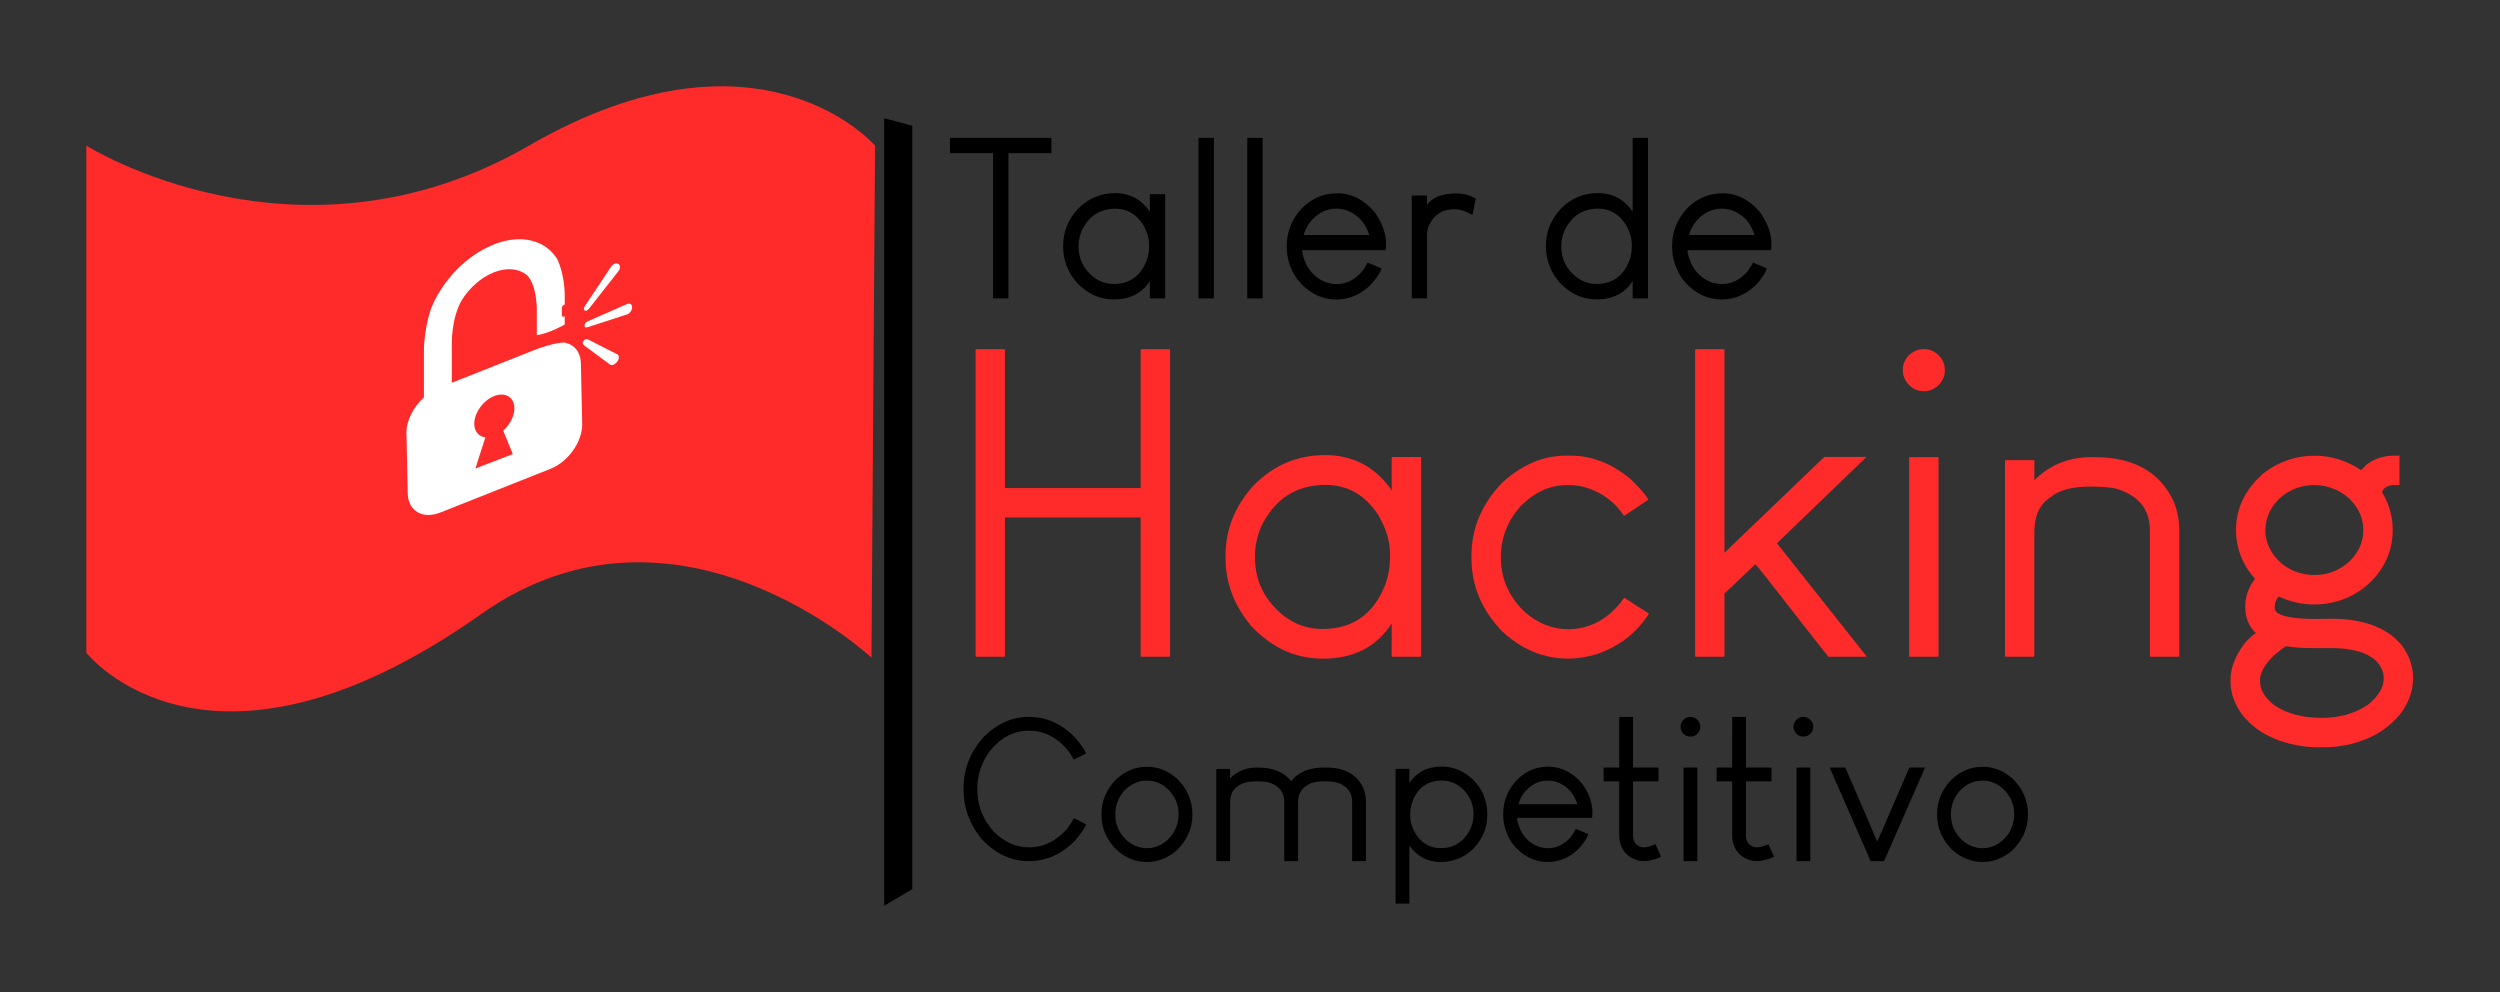 <?xml version="1.0" encoding="UTF-8" standalone="no"?>
<svg
   xmlns:dc="http://purl.org/dc/elements/1.1/"
   xmlns:cc="http://creativecommons.org/ns#"
   xmlns:rdf="http://www.w3.org/1999/02/22-rdf-syntax-ns#"
   xmlns:svg="http://www.w3.org/2000/svg"
   xmlns="http://www.w3.org/2000/svg"
   xmlns:sodipodi="http://sodipodi.sourceforge.net/DTD/sodipodi-0.dtd"
   xmlns:inkscape="http://www.inkscape.org/namespaces/inkscape"
   width="144.806mm"
   height="57.464mm"
   viewBox="0 0 144.806 57.464"
   version="1.1"
   id="svg3537"
   inkscape:version="1.0.2 (e86c870879, 2021-01-15)"
   sodipodi:docname="banner.svg">
  <rect x="0" y="0" width="144.806" height="57.464" fill="#333333" stroke="none"/>
  <defs
     id="defs3531" />
  <sodipodi:namedview
     id="base"
     pagecolor="#ffffff"
     bordercolor="#666666"
     borderopacity="1.0"
     inkscape:pageopacity="0.0"
     inkscape:pageshadow="2"
     inkscape:zoom="1.7212808"
     inkscape:cx="273.6498"
     inkscape:cy="108.59347"
     inkscape:document-units="mm"
     inkscape:current-layer="layer1"
     inkscape:document-rotation="0"
     showgrid="false"
     fit-margin-top="5"
     fit-margin-left="5"
     fit-margin-right="5"
     fit-margin-bottom="5"
     inkscape:window-width="1462"
     inkscape:window-height="1010"
     inkscape:window-x="49"
     inkscape:window-y="38"
     inkscape:window-maximized="0" />
  <g
     inkscape:label="Layer 1"
     inkscape:groupmode="layer"
     id="layer1"
     transform="translate(-33.43,-119.435)">
    <path
       style="fill:#000000;stroke:none;stroke-width:0.265px;stroke-linecap:butt;stroke-linejoin:miter;stroke-opacity:1"
       d="m 84.644,171.899 v -45.616 l 1.629,0.436 v 44.215 z"
       id="path835"
       sodipodi:nodetypes="ccccc" />
    <path
       style="fill:#ff2a2a;stroke:none;stroke-width:0.265px;stroke-linecap:butt;stroke-linejoin:miter;stroke-opacity:1"
       d="m 84.115,127.87 c 0,0 -6.658,-7.73 -20.046,0 -13.388,7.73 -25.639,0 -25.639,0 v 29.371 c 0,0 6.998,8.97 22.869,-2.236 11.328,-7.999 22.608,2.522 22.608,2.522 z"
       id="path837"
       sodipodi:nodetypes="csccscc" />
    <g
       id="g1002"
       style="fill:#000000"
       transform="matrix(2.008,0,0,2.008,-168.77,57.276)">
      <path
         d="m 128.103,34.932 h 2.92 l 0.003,0.003 v 0.437 l -0.003,0.003 h -1.237 v 4.185 l -0.003,0.003 h -0.437 l -0.003,-0.003 v -4.185 h -1.24 l -0.003,-0.003 v -0.437 z"
         style="font-style:normal;font-variant:normal;font-weight:normal;font-stretch:normal;font-size:15.522px;line-height:0.85;font-family:'Louis George Café';-inkscape-font-specification:'Louis George Café';fill:#000000;fill-opacity:1;stroke:none;stroke-width:0.11"
         id="path851" />
      <path
         d="m 132.861,36.527 q 0.623,0 0.993,0.513 l 0.009,0.019 h 0.003 v -0.494 l 0.006,-0.009 h 0.427 l 0.009,0.009 v 2.99 l -0.009,0.009 h -0.427 l -0.006,-0.009 v -0.487 h -0.003 q -0.342,0.525 -1.031,0.525 v -0.003 l -0.006,0.003 q -0.614,0 -1.076,-0.494 -0.386,-0.462 -0.386,-1.019 v -0.038 q 0,-0.595 0.427,-1.063 0.449,-0.452 1.069,-0.452 z m -1.053,1.522 v 0.016 q 0,0.528 0.424,0.876 0.266,0.206 0.592,0.206 0.686,0 0.949,-0.674 0.07,-0.196 0.07,-0.392 v -0.07 q 0,-0.275 -0.174,-0.576 -0.297,-0.459 -0.794,-0.459 -0.671,0 -0.974,0.633 -0.092,0.225 -0.092,0.44 z"
         style="font-style:normal;font-variant:normal;font-weight:normal;font-stretch:normal;font-size:15.522px;line-height:0.85;font-family:'Louis George Café';-inkscape-font-specification:'Louis George Café';fill:#000000;fill-opacity:1;stroke:none;stroke-width:0.11"
         id="path853" />
      <path
         d="m 135.272,34.932 h 0.437 l 0.003,0.003 v 4.625 l -0.003,0.003 h -0.437 l -0.003,-0.003 v -4.625 z"
         style="font-style:normal;font-variant:normal;font-weight:normal;font-stretch:normal;font-size:15.522px;line-height:0.85;font-family:'Louis George Café';-inkscape-font-specification:'Louis George Café';fill:#000000;fill-opacity:1;stroke:none;stroke-width:0.11"
         id="path855" />
      <path
         d="m 136.679,34.932 h 0.437 l 0.003,0.003 v 4.625 l -0.003,0.003 h -0.437 l -0.003,-0.003 v -4.625 z"
         style="font-style:normal;font-variant:normal;font-weight:normal;font-stretch:normal;font-size:15.522px;line-height:0.85;font-family:'Louis George Café';-inkscape-font-specification:'Louis George Café';fill:#000000;fill-opacity:1;stroke:none;stroke-width:0.11"
         id="path857" />
      <path
         d="m 139.255,36.53 q 0.652,0 1.117,0.576 0.307,0.452 0.307,0.883 v 0.038 q 0,0.146 -0.019,0.146 h -2.401 q 0,0.152 0.127,0.427 0.19,0.354 0.547,0.494 0.174,0.057 0.313,0.057 0.433,0 0.75,-0.376 0.111,-0.152 0.146,-0.244 h 0.006 q 0.256,0.101 0.402,0.171 -0.07,0.199 -0.31,0.465 -0.437,0.427 -0.99,0.427 -0.661,0 -1.129,-0.579 -0.307,-0.44 -0.307,-0.933 v -0.028 q 0,-0.633 0.452,-1.107 0.424,-0.414 0.99,-0.414 z m -0.952,1.205 h 1.892 q -0.133,-0.414 -0.449,-0.611 -0.231,-0.149 -0.503,-0.149 -0.462,0 -0.788,0.43 -0.101,0.149 -0.152,0.329 z"
         style="font-style:normal;font-variant:normal;font-weight:normal;font-stretch:normal;font-size:15.522px;line-height:0.85;font-family:'Louis George Café';-inkscape-font-specification:'Louis George Café';fill:#000000;fill-opacity:1;stroke:none;stroke-width:0.11"
         id="path859" />
      <path
         d="m 142.681,36.536 q 0.339,0 0.588,0.149 l -0.098,0.471 h -0.003 q -0.282,-0.165 -0.519,-0.165 -0.528,0 -0.74,0.487 -0.047,0.117 -0.047,0.24 v 1.835 l -0.009,0.009 h -0.424 l -0.009,-0.009 v -2.948 l 0.009,-0.009 h 0.424 l 0.009,0.009 v 0.256 h 0.003 q 0.139,-0.193 0.408,-0.272 0.209,-0.054 0.408,-0.054 z"
         style="font-style:normal;font-variant:normal;font-weight:normal;font-stretch:normal;font-size:15.522px;line-height:0.85;font-family:'Louis George Café';-inkscape-font-specification:'Louis George Café';fill:#000000;fill-opacity:1;stroke:none;stroke-width:0.11"
         id="path861" />
      <path
         d="m 147.799,34.932 h 0.427 l 0.009,0.009 v 4.616 l -0.009,0.006 h -0.427 l -0.006,-0.006 V 39.067 h -0.003 q -0.342,0.525 -1.031,0.525 v -0.003 l -0.006,0.003 q -0.614,0 -1.076,-0.494 -0.386,-0.462 -0.386,-1.019 v -0.038 q 0,-0.595 0.427,-1.063 0.449,-0.452 1.069,-0.452 0.623,0 0.993,0.513 l 0.009,0.019 h 0.003 v -2.116 z m -2.066,3.116 v 0.016 q 0,0.528 0.424,0.876 0.266,0.206 0.592,0.206 0.686,0 0.949,-0.674 0.07,-0.196 0.07,-0.392 v -0.07 q 0,-0.275 -0.174,-0.576 -0.297,-0.459 -0.794,-0.459 -0.671,0 -0.974,0.633 -0.092,0.225 -0.092,0.44 z"
         style="font-style:normal;font-variant:normal;font-weight:normal;font-stretch:normal;font-size:15.522px;line-height:0.85;font-family:'Louis George Café';-inkscape-font-specification:'Louis George Café';fill:#000000;fill-opacity:1;stroke:none;stroke-width:0.11"
         id="path863" />
      <path
         d="m 150.371,36.53 q 0.652,0 1.117,0.576 0.307,0.452 0.307,0.883 v 0.038 q 0,0.146 -0.019,0.146 h -2.401 q 0,0.152 0.127,0.427 0.19,0.354 0.547,0.494 0.174,0.057 0.313,0.057 0.433,0 0.75,-0.376 0.111,-0.152 0.146,-0.244 h 0.006 q 0.256,0.101 0.402,0.171 -0.07,0.199 -0.31,0.465 -0.437,0.427 -0.99,0.427 -0.661,0 -1.129,-0.579 -0.307,-0.44 -0.307,-0.933 v -0.028 q 0,-0.633 0.452,-1.107 0.424,-0.414 0.99,-0.414 z m -0.952,1.205 h 1.892 q -0.133,-0.414 -0.449,-0.611 -0.231,-0.149 -0.503,-0.149 -0.462,0 -0.788,0.43 -0.101,0.149 -0.152,0.329 z"
         style="font-style:normal;font-variant:normal;font-weight:normal;font-stretch:normal;font-size:15.522px;line-height:0.85;font-family:'Louis George Café';-inkscape-font-specification:'Louis George Café';fill:#000000;fill-opacity:1;stroke:none;stroke-width:0.11"
         id="path865" />
    </g>
    <g
       id="g947"
       style="fill:#ff2a2a;fill-opacity:1"
       transform="matrix(1.503,0,0,1.503,-36.789,73.798)">
      <path
         d="m 84.339,43.821 h 1.085 l 0.024,0.024 V 49.172 h 5.23 v -5.327 l 0.016,-0.024 h 1.093 l 0.024,0.024 v 11.804 l -0.024,0.024 h -1.093 l -0.016,-0.024 v -5.343 h -5.23 v 5.343 l -0.024,0.024 h -1.085 l -0.024,-0.024 V 43.845 Z"
         style="font-style:normal;font-variant:normal;font-weight:normal;font-stretch:normal;font-size:16.581px;line-height:0.85;font-family:'Louis George Café';-inkscape-font-specification:'Louis George Café';fill:#ff2a2a;fill-opacity:1;stroke:none;stroke-width:0.265"
         id="path867" />
      <path
         d="m 97.778,47.901 q 1.595,0 2.542,1.312 l 0.024,0.049 h 0.008 v -1.263 l 0.016,-0.024 h 1.093 l 0.024,0.024 v 7.651 l -0.024,0.024 h -1.093 l -0.016,-0.024 v -1.247 h -0.008 q -0.874,1.344 -2.639,1.344 v -0.008 l -0.016,0.008 q -1.571,0 -2.753,-1.263 -0.988,-1.182 -0.988,-2.607 v -0.097 q 0,-1.522 1.093,-2.72 1.15,-1.158 2.736,-1.158 z m -2.696,3.894 v 0.04 q 0,1.352 1.085,2.243 0.68,0.526 1.514,0.526 1.757,0 2.429,-1.724 0.178,-0.502 0.178,-1.004 v -0.178 q 0,-0.704 -0.445,-1.473 -0.761,-1.174 -2.032,-1.174 -1.716,0 -2.494,1.619 -0.235,0.575 -0.235,1.125 z"
         style="font-style:normal;font-variant:normal;font-weight:normal;font-stretch:normal;font-size:16.581px;line-height:0.85;font-family:'Louis George Café';-inkscape-font-specification:'Louis George Café';fill:#ff2a2a;fill-opacity:1;stroke:none;stroke-width:0.265"
         id="path869" />
      <path
         d="m 107.056,47.925 h 0.21 q 1.19,0 2.283,0.891 0.526,0.51 0.696,0.802 l -0.939,0.631 q -0.502,-0.777 -1.425,-1.085 -0.332,-0.105 -0.664,-0.105 h -0.13 q -0.972,0 -1.789,0.834 -0.737,0.85 -0.737,1.935 v 0.04 q 0,1.158 0.874,2.04 0.777,0.704 1.724,0.704 1.182,0 2.032,-1.044 l 0.121,-0.17 0.955,0.615 q -0.704,1.101 -1.992,1.554 -0.583,0.178 -1.117,0.178 -1.409,0 -2.534,-1.036 -1.198,-1.231 -1.198,-2.834 v -0.089 q 0,-1.595 1.19,-2.826 1.142,-1.036 2.437,-1.036 z"
         style="font-style:normal;font-variant:normal;font-weight:normal;font-stretch:normal;font-size:16.581px;line-height:0.85;font-family:'Louis George Café';-inkscape-font-specification:'Louis George Café';fill:#ff2a2a;fill-opacity:1;stroke:none;stroke-width:0.265"
         id="path871" />
      <path
         d="m 112.067,43.821 h 1.085 l 0.024,0.024 v 7.821 l 3.846,-3.692 h 1.611 v 0.016 l -3.433,3.311 3.457,4.364 -0.008,0.008 h -1.465 q -0.081,-0.081 -2.445,-3.117 l -0.372,-0.453 q -1.174,1.133 -1.19,1.133 v 2.413 l -0.024,0.024 h -1.085 l -0.024,-0.024 V 43.845 Z"
         style="font-style:normal;font-variant:normal;font-weight:normal;font-stretch:normal;font-size:16.581px;line-height:0.85;font-family:'Louis George Café';-inkscape-font-specification:'Louis George Café';fill:#ff2a2a;fill-opacity:1;stroke:none;stroke-width:0.265"
         id="path873" />
      <path
         d="m 120.301,47.982 h 1.117 l 0.008,0.008 v 7.675 l -0.008,0.008 h -1.117 l -0.008,-0.008 v -7.675 z m 0.526,-4.161 h 0.065 q 0.3,0 0.567,0.259 0.21,0.251 0.21,0.526 v 0.04 q 0,0.348 -0.291,0.607 -0.235,0.186 -0.494,0.186 h -0.049 q -0.356,0 -0.615,-0.316 -0.17,-0.227 -0.17,-0.461 v -0.065 q 0,-0.308 0.259,-0.567 0.251,-0.21 0.518,-0.21 z"
         style="font-style:normal;font-variant:normal;font-weight:normal;font-stretch:normal;font-size:16.581px;line-height:0.85;font-family:'Louis George Café';-inkscape-font-specification:'Louis George Café';fill:#ff2a2a;fill-opacity:1;stroke:none;stroke-width:0.265"
         id="path875" />
      <path
         d="m 127.304,47.982 h 0.138 q 2.275,0 3.06,1.741 0.202,0.518 0.202,1.085 v 4.841 l -0.024,0.024 h -1.093 l -0.016,-0.024 v -4.841 q 0,-1.19 -1.222,-1.587 -0.283,-0.105 -1.109,-0.105 -1.012,0 -1.514,0.421 -0.607,0.397 -0.607,1.336 v 4.777 l -0.024,0.024 h -1.085 l -0.024,-0.024 V 48.12 l 0.024,-0.024 h 1.085 l 0.024,0.024 v 0.753 q 0.891,-0.891 2.186,-0.891 z"
         style="font-style:normal;font-variant:normal;font-weight:normal;font-stretch:normal;font-size:16.581px;line-height:0.85;font-family:'Louis George Café';-inkscape-font-specification:'Louis George Café';fill:#ff2a2a;fill-opacity:1;stroke:none;stroke-width:0.265"
         id="path877" />
      <path
         d="m 134.024,50.759 v 0.073 q 0,0.51 0.372,0.996 0.194,0.219 0.3,0.291 0.542,0.405 1.222,0.405 0.737,0 1.312,-0.494 0.567,-0.534 0.567,-1.239 0,-0.656 -0.51,-1.182 -0.267,-0.251 -0.567,-0.381 -0.397,-0.17 -0.793,-0.17 h -0.041 q -0.534,0 -1.028,0.291 -0.146,0.081 -0.372,0.308 -0.235,0.259 -0.324,0.486 -0.138,0.316 -0.138,0.615 z m -0.21,5.829 v 0.016 q 0,0.518 0.567,0.947 0.712,0.478 1.813,0.478 1.004,0 1.724,-0.47 0.13,-0.081 0.316,-0.275 0.348,-0.389 0.348,-0.769 v -0.024 q 0,-0.372 -0.316,-0.68 -0.243,-0.219 -0.64,-0.34 -0.502,-0.13 -0.963,-0.13 h -0.769 q -0.607,0 -1.077,-0.073 -0.202,0.121 -0.518,0.405 -0.486,0.502 -0.486,0.915 z m 2.089,-8.663 q 0.98,0 1.805,0.559 0.178,-0.194 0.275,-0.259 0.291,-0.194 0.542,-0.243 0.21,-0.057 0.405,-0.057 h 0.251 l 0.008,0.008 v 1.117 l -0.008,0.008 h -0.202 q -0.251,0 -0.389,0.146 -0.065,0.081 -0.065,0.146 0.138,0.21 0.259,0.551 0.146,0.445 0.146,0.891 0,1.093 -0.793,1.943 -0.332,0.316 -0.494,0.405 -0.235,0.162 -0.542,0.291 -0.575,0.227 -1.166,0.227 h -0.049 q -0.688,0 -1.352,-0.308 -0.154,0.186 -0.154,0.397 0,0.194 0.121,0.243 0.324,0.227 1.49,0.227 l 0.567,-0.008 q 1.579,0 2.445,0.737 0.227,0.219 0.316,0.34 0.397,0.575 0.397,1.222 0,0.648 -0.421,1.271 -0.097,0.154 -0.372,0.421 -0.291,0.259 -0.47,0.364 -0.227,0.146 -0.494,0.259 -0.34,0.138 -0.648,0.219 -0.559,0.121 -0.98,0.121 h -0.275 q -0.712,0 -1.482,-0.251 -0.381,-0.146 -0.68,-0.324 -0.21,-0.13 -0.453,-0.34 -0.219,-0.219 -0.316,-0.348 -0.445,-0.623 -0.445,-1.263 v -0.089 q 0,-0.656 0.526,-1.368 0.202,-0.243 0.397,-0.381 l 0.049,-0.04 q -0.405,-0.389 -0.405,-1.004 v -0.024 q 0,-0.559 0.356,-1.036 0.016,-0.016 0.016,-0.032 -0.178,-0.194 -0.316,-0.413 -0.413,-0.688 -0.413,-1.457 0,-1.052 0.745,-1.886 0.275,-0.283 0.364,-0.34 0.251,-0.186 0.526,-0.324 0.672,-0.316 1.376,-0.316 z"
         style="font-style:normal;font-variant:normal;font-weight:normal;font-stretch:normal;font-size:16.581px;line-height:0.85;font-family:'Louis George Café';-inkscape-font-specification:'Louis George Café';fill:#ff2a2a;fill-opacity:1;stroke:none;stroke-width:0.265"
         id="path879" />
    </g>
    <g
       id="g992"
       style="fill:#000000"
       transform="matrix(0.911,0,0,0.911,13.191,107.121)">
      <path
         d="m 87.612,59.101 h 0.075 q 1.59,0 2.874,1.296 0.57,0.676 0.708,1.027 -0.751,0.388 -0.776,0.388 -0.163,-0.313 -0.426,-0.651 Q 89.021,59.977 87.668,59.977 h -0.038 q -1.415,0 -2.461,1.265 -0.814,1.096 -0.814,2.411 v 0.063 q 0,1.528 1.058,2.692 0.983,0.983 2.248,0.983 1.384,0 2.436,-1.221 0.257,-0.351 0.407,-0.639 l 0.77,0.401 q -0.144,0.376 -0.758,1.09 -1.265,1.246 -2.88,1.246 -1.722,0 -3.037,-1.44 -1.121,-1.396 -1.121,-3.112 v -0.063 q 0,-1.885 1.315,-3.312 1.259,-1.24 2.818,-1.24 z"
         style="font-style:normal;font-variant:normal;font-weight:normal;font-stretch:normal;font-size:10.583px;line-height:0.85;font-family:'Louis George Café';-inkscape-font-specification:'Louis George Café';fill:#000000;fill-opacity:1;stroke:none;stroke-width:0.321"
         id="path881" />
      <path
         d="m 95.057,62.275 h 0.163 q 0.964,0 1.828,0.745 0.983,0.958 0.983,2.279 0,1.34 -1.033,2.317 -0.852,0.708 -1.86,0.708 -1.083,0 -1.96,-0.801 -0.927,-0.958 -0.927,-2.192 v -0.075 q 0,-1.227 0.92,-2.179 0.883,-0.801 1.885,-0.801 z m -1.929,3.018 v 0.031 q 0,0.883 0.664,1.565 0.607,0.557 1.346,0.557 0.945,0 1.615,-0.864 0.401,-0.614 0.401,-1.29 0,-0.945 -0.714,-1.634 -0.582,-0.507 -1.265,-0.507 h -0.094 q -0.745,0 -1.39,0.645 -0.564,0.657 -0.564,1.497 z"
         style="font-style:normal;font-variant:normal;font-weight:normal;font-stretch:normal;font-size:10.583px;line-height:0.85;font-family:'Louis George Café';-inkscape-font-specification:'Louis George Café';fill:#000000;fill-opacity:1;stroke:none;stroke-width:0.321"
         id="path883" />
      <path
         d="m 102.12,62.319 h 0.106 q 1.39,0 2.085,0.858 0.689,-0.858 2.06,-0.858 h 0.175 q 1.684,0 2.317,1.227 0.2,0.438 0.2,0.902 v 3.801 l -0.013,0.019 h -0.845 l -0.019,-0.019 v -3.788 q 0,-0.751 -0.751,-1.115 -0.369,-0.15 -0.852,-0.15 h -0.213 q -1.177,0 -1.528,0.795 -0.094,0.219 -0.094,0.582 v 3.676 l -0.019,0.019 h -0.845 l -0.013,-0.019 v -3.744 q 0,-0.92 -0.945,-1.227 -0.219,-0.081 -0.858,-0.081 -0.783,0 -1.171,0.326 -0.47,0.307 -0.47,1.033 v 3.694 l -0.019,0.019 h -0.839 l -0.019,-0.019 v -5.823 l 0.019,-0.019 h 0.839 l 0.019,0.019 v 0.582 q 0.689,-0.689 1.691,-0.689 z"
         style="font-style:normal;font-variant:normal;font-weight:normal;font-stretch:normal;font-size:10.583px;line-height:0.85;font-family:'Louis George Café';-inkscape-font-specification:'Louis George Café';fill:#000000;fill-opacity:1;stroke:none;stroke-width:0.321"
         id="path885" />
      <path
         d="m 113.867,62.257 0.006,0.013 h 0.013 l 0.006,-0.013 q 1.083,0 1.96,0.808 0.457,0.476 0.639,0.889 0.288,0.657 0.288,1.265 v 0.138 q 0,1.152 -0.87,2.11 -0.889,0.858 -2.091,0.858 -1.234,0 -1.966,-1.014 l -0.019,-0.031 h -0.006 v 3.669 l -0.019,0.019 h -0.839 l -0.019,-0.019 v -8.535 l 0.019,-0.013 h 0.839 l 0.019,0.013 v 0.889 q 0.695,-1.046 2.041,-1.046 z m -1.991,3.037 v 0.063 q 0,0.764 0.551,1.453 0.557,0.632 1.378,0.632 1.252,0 1.866,-1.146 0.232,-0.482 0.232,-0.964 v -0.094 q 0,-0.858 -0.664,-1.54 -0.589,-0.551 -1.34,-0.551 -1.359,0 -1.872,1.309 -0.15,0.401 -0.15,0.839 z"
         style="font-style:normal;font-variant:normal;font-weight:normal;font-stretch:normal;font-size:10.583px;line-height:0.85;font-family:'Louis George Café';-inkscape-font-specification:'Louis George Café';fill:#000000;fill-opacity:1;stroke:none;stroke-width:0.321"
         id="path887" />
      <path
         d="m 120.648,62.263 q 1.29,0 2.21,1.14 0.607,0.895 0.607,1.747 v 0.075 q 0,0.288 -0.038,0.288 h -4.753 q 0,0.301 0.25,0.845 0.376,0.701 1.083,0.977 0.344,0.113 0.62,0.113 0.858,0 1.484,-0.745 0.219,-0.301 0.288,-0.482 h 0.013 q 0.507,0.2 0.795,0.338 -0.138,0.394 -0.614,0.92 -0.864,0.845 -1.96,0.845 -1.309,0 -2.235,-1.146 -0.607,-0.87 -0.607,-1.847 v -0.056 q 0,-1.252 0.895,-2.192 0.839,-0.82 1.96,-0.82 z m -1.885,2.386 h 3.744 q -0.263,-0.82 -0.889,-1.208 -0.457,-0.294 -0.996,-0.294 -0.914,0 -1.559,0.852 -0.2,0.294 -0.301,0.651 z"
         style="font-style:normal;font-variant:normal;font-weight:normal;font-stretch:normal;font-size:10.583px;line-height:0.85;font-family:'Louis George Café';-inkscape-font-specification:'Louis George Café';fill:#000000;fill-opacity:1;stroke:none;stroke-width:0.321"
         id="path889" />
      <path
         d="m 125.169,59.101 h 0.87 l 0.006,0.006 v 3.212 h 1.615 l 0.006,0.006 v 0.87 l -0.006,0.006 h -1.615 v 3.438 q 0,0.257 0.132,0.476 0.131,0.175 0.357,0.244 0.1,0.031 0.175,0.031 h 0.038 q 0.232,0 0.651,-0.163 l 0.075,-0.038 q 0.319,0.701 0.357,0.801 -0.088,0.05 -0.357,0.144 -0.438,0.131 -0.689,0.131 h -0.107 q -0.332,0 -0.701,-0.194 -0.495,-0.269 -0.689,-0.783 -0.119,-0.326 -0.119,-0.708 v -3.381 h -0.983 l -0.006,-0.006 v -0.87 l 0.006,-0.006 h 0.983 z"
         style="font-style:normal;font-variant:normal;font-weight:normal;font-stretch:normal;font-size:10.583px;line-height:0.85;font-family:'Louis George Café';-inkscape-font-specification:'Louis George Café';fill:#000000;fill-opacity:1;stroke:none;stroke-width:0.321"
         id="path891" />
      <path
         d="m 129.264,62.319 h 0.864 l 0.006,0.006 v 5.936 l -0.006,0.006 h -0.864 l -0.006,-0.006 v -5.936 z m 0.407,-3.218 h 0.05 q 0.232,0 0.438,0.2 0.163,0.194 0.163,0.407 v 0.031 q 0,0.269 -0.225,0.47 -0.182,0.144 -0.382,0.144 h -0.038 q -0.276,0 -0.476,-0.244 -0.131,-0.175 -0.131,-0.357 v -0.05 q 0,-0.238 0.2,-0.438 0.194,-0.163 0.401,-0.163 z"
         style="font-style:normal;font-variant:normal;font-weight:normal;font-stretch:normal;font-size:10.583px;line-height:0.85;font-family:'Louis George Café';-inkscape-font-specification:'Louis George Café';fill:#000000;fill-opacity:1;stroke:none;stroke-width:0.321"
         id="path893" />
      <path
         d="m 132.351,59.101 h 0.87 l 0.006,0.006 v 3.212 h 1.615 l 0.006,0.006 v 0.87 l -0.006,0.006 h -1.615 v 3.438 q 0,0.257 0.131,0.476 0.131,0.175 0.357,0.244 0.1,0.031 0.175,0.031 h 0.038 q 0.232,0 0.651,-0.163 l 0.075,-0.038 q 0.319,0.701 0.357,0.801 -0.088,0.05 -0.357,0.144 -0.438,0.131 -0.689,0.131 h -0.107 q -0.332,0 -0.701,-0.194 -0.495,-0.269 -0.689,-0.783 -0.119,-0.326 -0.119,-0.708 v -3.381 h -0.983 l -0.006,-0.006 v -0.87 l 0.006,-0.006 h 0.983 z"
         style="font-style:normal;font-variant:normal;font-weight:normal;font-stretch:normal;font-size:10.583px;line-height:0.85;font-family:'Louis George Café';-inkscape-font-specification:'Louis George Café';fill:#000000;fill-opacity:1;stroke:none;stroke-width:0.321"
         id="path895" />
      <path
         d="m 136.446,62.319 h 0.864 l 0.006,0.006 v 5.936 l -0.006,0.006 h -0.864 l -0.006,-0.006 v -5.936 z m 0.407,-3.218 h 0.05 q 0.232,0 0.438,0.2 0.163,0.194 0.163,0.407 v 0.031 q 0,0.269 -0.225,0.47 -0.182,0.144 -0.382,0.144 h -0.038 q -0.276,0 -0.476,-0.244 -0.131,-0.175 -0.131,-0.357 v -0.05 q 0,-0.238 0.2,-0.438 0.194,-0.163 0.401,-0.163 z"
         style="font-style:normal;font-variant:normal;font-weight:normal;font-stretch:normal;font-size:10.583px;line-height:0.85;font-family:'Louis George Café';-inkscape-font-specification:'Louis George Café';fill:#000000;fill-opacity:1;stroke:none;stroke-width:0.321"
         id="path897" />
      <path
         d="m 139.539,62.319 q 0.019,0.006 2.035,4.709 0.013,-0.006 0.927,-2.135 l 1.115,-2.574 h 0.971 l 0.019,0.019 -2.599,5.93 h -0.845 q -0.025,-0.006 -0.219,-0.482 l -2.392,-5.46 0.006,-0.006 z"
         style="font-style:normal;font-variant:normal;font-weight:normal;font-stretch:normal;font-size:10.583px;line-height:0.85;font-family:'Louis George Café';-inkscape-font-specification:'Louis George Café';fill:#000000;fill-opacity:1;stroke:none;stroke-width:0.321"
         id="path899" />
      <path
         d="m 148.186,62.275 h 0.163 q 0.964,0 1.828,0.745 0.983,0.958 0.983,2.279 0,1.34 -1.033,2.317 -0.852,0.708 -1.86,0.708 -1.083,0 -1.96,-0.801 -0.927,-0.958 -0.927,-2.192 v -0.075 q 0,-1.227 0.92,-2.179 0.883,-0.801 1.885,-0.801 z m -1.929,3.018 v 0.031 q 0,0.883 0.664,1.565 0.607,0.557 1.346,0.557 0.945,0 1.615,-0.864 0.401,-0.614 0.401,-1.29 0,-0.945 -0.714,-1.634 -0.582,-0.507 -1.265,-0.507 h -0.094 q -0.745,0 -1.39,0.645 -0.564,0.657 -0.564,1.497 z"
         style="font-style:normal;font-variant:normal;font-weight:normal;font-stretch:normal;font-size:10.583px;line-height:0.85;font-family:'Louis George Café';-inkscape-font-specification:'Louis George Café';fill:#000000;fill-opacity:1;stroke:none;stroke-width:0.321"
         id="path901" />
    </g>
    <path
       id="path5684-0-1"
       style="color:#000000;font-style:normal;font-variant:normal;font-weight:normal;font-stretch:normal;font-size:medium;line-height:normal;font-family:sans-serif;font-variant-ligatures:normal;font-variant-position:normal;font-variant-caps:normal;font-variant-numeric:normal;font-variant-alternates:normal;font-feature-settings:normal;text-indent:0;text-align:start;text-decoration:none;text-decoration-line:none;text-decoration-style:solid;text-decoration-color:#000000;letter-spacing:normal;word-spacing:normal;text-transform:none;writing-mode:lr-tb;direction:ltr;text-orientation:mixed;dominant-baseline:auto;baseline-shift:baseline;text-anchor:start;white-space:normal;shape-padding:0;clip-rule:nonzero;display:inline;overflow:visible;visibility:visible;isolation:auto;mix-blend-mode:normal;color-interpolation:sRGB;color-interpolation-filters:linearRGB;solid-color:#000000;solid-opacity:1;vector-effect:none;fill:#ffffff;fill-opacity:1;fill-rule:nonzero;stroke:none;stroke-width:0.414;stroke-linecap:round;stroke-linejoin:round;stroke-miterlimit:4;stroke-dasharray:none;stroke-dashoffset:0;stroke-opacity:1;color-rendering:auto;image-rendering:auto;shape-rendering:auto;text-rendering:auto;enable-background:accumulate"
       d="m 62.025,133.599 3.3e-4,2e-4 v 10e-4 0.001 c -1.585,0.622 -2.954,2.077 -3.615,3.664 0,0 -0.425,1.171 -0.425,2.509 v 2.679 c -0.607,0.547 -1.021,1.337 -1.012,2.065 l 0.075,3.485 c 0.013,1.029 0.858,1.527 1.892,1.117 l 6.368,-2.526 c 1.035,-0.408 1.857,-1.57 1.845,-2.6 l -0.076,-3.485 c -0.008,-0.682 -0.385,-1.122 -0.937,-1.229 -0.53,-0.033 -1.616,0.373 -1.617,0.374 l -3.3e-4,1.2e-4 -4.922,1.951 v -2.222 c 0,0 -0.045,-1.482 0.574,-2.561 0.446,-0.709 1.108,-1.314 1.864,-1.612 l 3.28e-4,-1.2e-4 c 0.766,-0.301 1.442,-0.214 1.898,0.151 0.003,-10e-4 0.006,-0.003 0.008,-0.004 -2.54e-4,7e-4 -0.003,0.003 -0.003,0.003 0.618,0.603 0.582,2.1 0.582,2.1 -0.002,0.006 6.33e-4,0.008 0,0.013 -3.44e-4,1.8e-4 -6.98e-4,2.2e-4 -0.001,5.1e-4 v 1.381 c 0.001,-6.1e-4 0.003,-0.002 0.004,-0.003 0.774,-0.124 1.611,-0.619 1.614,-0.62 v -0.471 l -0.04,0.015 c -0.07,0.027 -0.127,-0.008 -0.127,-0.078 v -0.431 c 0,-0.07 0.057,-0.149 0.127,-0.176 l 0.04,-0.015 v -0.47 c 0,-1.33 -0.434,-2.162 -0.44,-2.172 3.41e-4,-1.9e-4 0.001,-4.6e-4 0.001,-5.2e-4 -6.34e-4,-10e-4 -0.003,-0.002 -0.003,-0.003 -0.679,-1.081 -2.073,-1.464 -3.674,-0.834 z m 7.011,1.111 c -0.075,0.028 -0.148,0.085 -0.205,0.163 -0.019,0.026 -0.043,0.059 -0.071,0.108 l -1.433,2.154 c -0.1,0.147 -0.104,0.239 -0.029,0.286 0.076,0.047 0.161,0.004 0.271,-0.137 l 1.608,-2.046 0.086,-0.109 c 0.109,-0.142 0.104,-0.334 -0.014,-0.407 -0.062,-0.038 -0.138,-0.04 -0.212,-0.012 z m 0.719,2.331 c -0.027,0.01 -0.06,0.023 -0.107,0.048 l -2.147,0.947 c -0.148,0.064 -0.215,0.149 -0.215,0.257 0,0.107 0.067,0.135 0.215,0.085 l 2.147,-0.698 0.114,-0.037 c 0.148,-0.05 0.282,-0.243 0.282,-0.41 0,-0.174 -0.128,-0.253 -0.289,-0.191 z m -2.4,2.041 c -0.046,0.013 -0.087,0.047 -0.125,0.1 -0.076,0.105 -0.067,0.187 0.033,0.258 l 1.428,1.059 0.076,0.056 c 0.1,0.071 0.294,-0.009 0.413,-0.173 0.123,-0.171 0.123,-0.351 0.009,-0.421 -0.019,-0.012 -0.043,-0.026 -0.081,-0.04 l -1.603,-0.816 c -0.055,-0.029 -0.104,-0.036 -0.15,-0.022 z m -5.29,3.289 c 0.642,-0.245 1.162,0.078 1.159,0.721 -0.002,0.441 -0.253,0.938 -0.648,1.285 l 0.557,1.36 -2.166,0.833 0.576,-1.8 c -0.394,-0.045 -0.643,-0.352 -0.642,-0.793 0.001,-0.642 0.523,-1.36 1.165,-1.606 z" />
  </g>
</svg>
